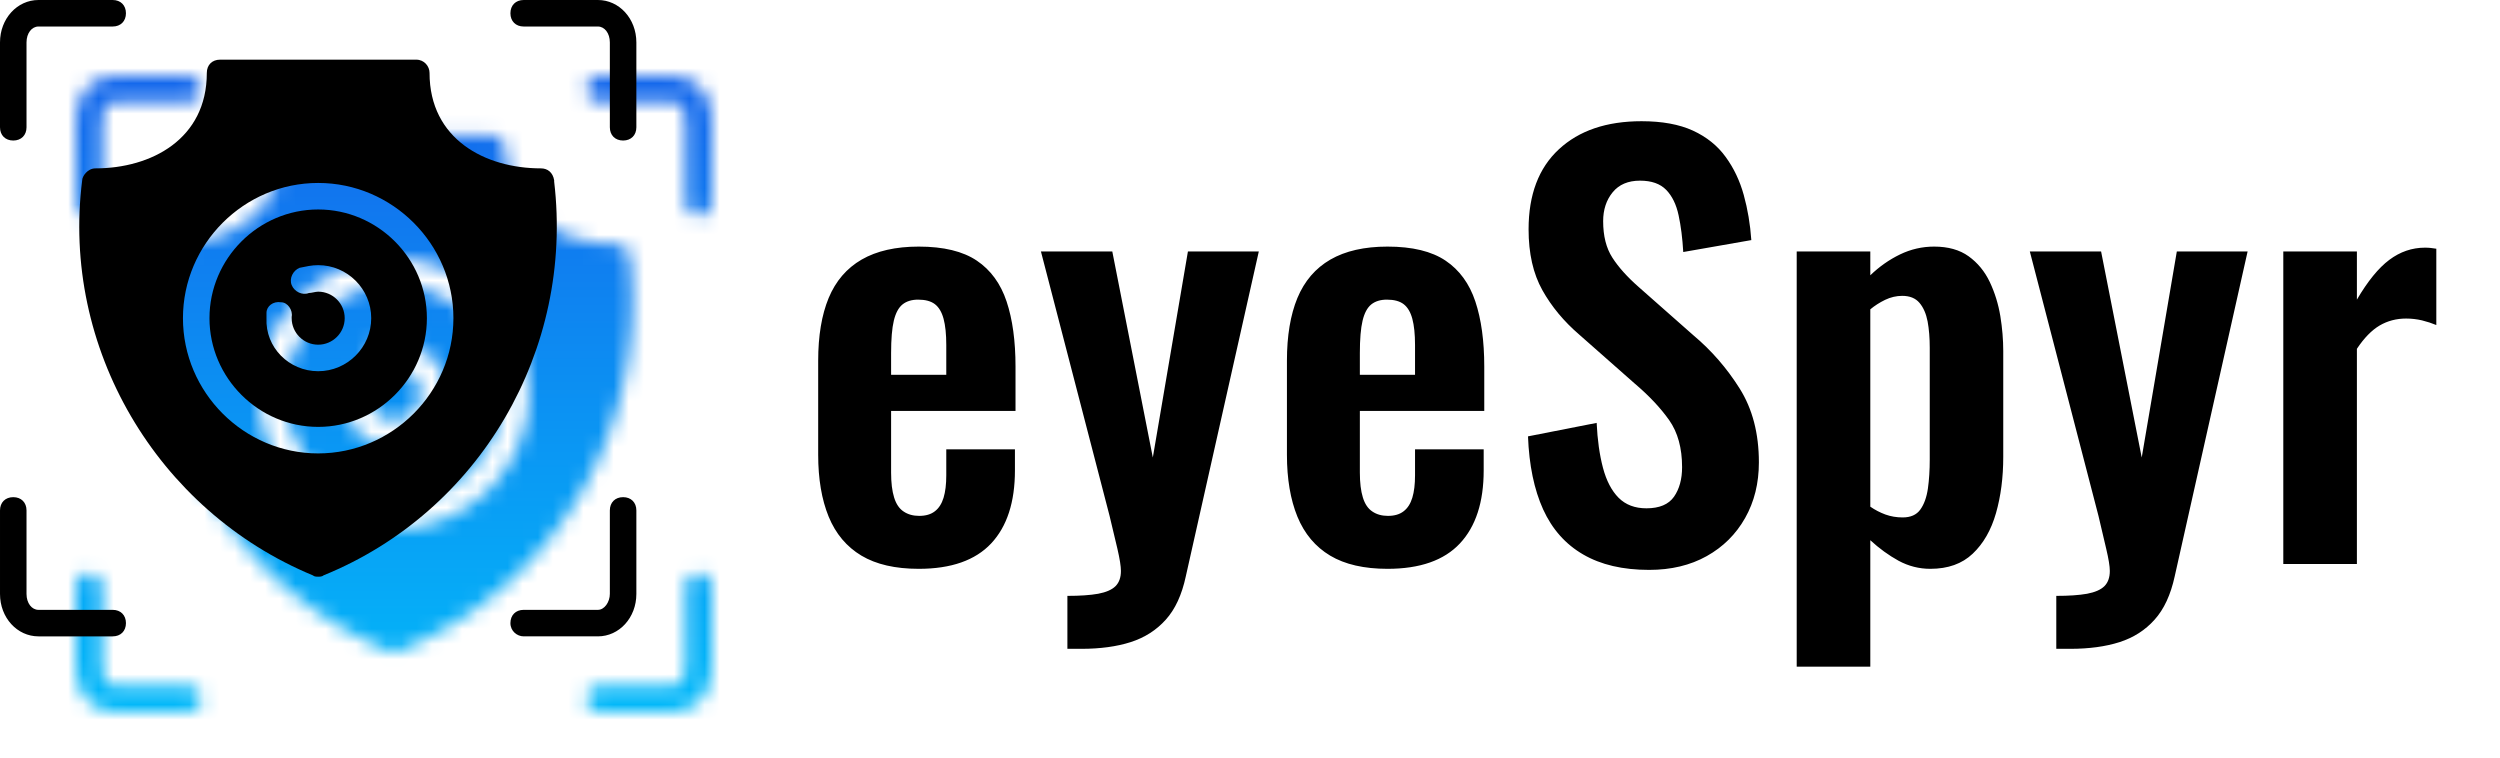 <svg data-v-70b83f88="" version="1.0" xmlns="http://www.w3.org/2000/svg" xmlns:xlink="http://www.w3.org/1999/xlink" width="100%" height="100%" viewBox="0 0 165 50" preserveAspectRatio="xMidYMid meet" color-interpolation-filters="sRGB" style="margin: auto;">  <g data-v-70b83f88="" fill="#000000" class="icon-text-wrapper icon-svg-group iconsvg" transform="translate(5,5)"><g class="iconsvg-imagesvg" transform="translate(0,0)" mask="url(#59300b12-7567-4d94-9504-9ca665ada0f5)"><g><rect fill="#000000" fill-opacity="0" stroke-width="2" x="0" y="0" width="42" height="42" class="image-rect"></rect> <svg filter="url(#colors8463453634)" x="0" y="0" width="42" height="42" filtersec="colorsf8742808852" class="image-svg-svg primary" style="overflow: visible;"><svg xmlns="http://www.w3.org/2000/svg" xmlns:xlink="http://www.w3.org/1999/xlink" version="1.1" x="0px" y="0px" viewBox="1 1 48 48" xml:space="preserve"><g d-rs="4" transform="matrix(-1,0,0,1,50,0)"><g><path d="M25,16.8c-4.5,0-8.2,3.7-8.2,8.2s3.7,8.2,8.2,8.2s8.2-3.7,8.2-8.2S29.5,16.8,25,16.8z M25,29c-2.2,0-4-1.8-4-4s1.8-4,4-4   c0.5,0,0.9,0.1,1.4,0.2c0.5,0.2,0.8,0.8,0.6,1.3c-0.2,0.5-0.8,0.8-1.3,0.6c-0.2,0-0.5-0.1-0.7-0.1c-1.1,0-2,0.9-2,2s0.9,2,2,2   s2-0.9,2-2v-0.1c-0.1-0.5,0.3-1.1,0.8-1.1c0.6-0.1,1.1,0.3,1.1,0.8c0,0.1,0,0.3,0,0.4C29,27.2,27.2,29,25,29z"></path><path d="M42.8,14.6c0-0.3-0.4-0.9-1-0.9c-4.2,0-8.4-2.2-8.4-7.2c0-0.6-0.4-1-1-1H17.6c-0.6,0-1,0.5-1,1c0,5-4.2,7.2-8.4,7.2   c-0.5,0-0.9,0.3-1,0.9v0.1l0,0c-1.5,12.7,5.6,24.9,17.4,29.7c0.1,0.1,0.3,0.1,0.4,0.1s0.3,0,0.4-0.1C37.2,39.5,44.4,27.2,42.8,14.6   z M25,35.2c-5.6,0-10.2-4.6-10.2-10.2S19.4,14.8,25,14.8S35.2,19.4,35.2,25S30.6,35.2,25,35.2z"></path><path d="M2,11.6c0.6,0,1-0.4,1-1V4.2C3,3.5,3.4,3,3.9,3h5.6c0.6,0,1-0.4,1-1s-0.4-1-1-1H3.9C2.3,1,1,2.4,1,4.2v6.4   C1,11.2,1.4,11.6,2,11.6z"></path><path d="M10.5,48c0-0.6-0.4-1-1-1H3.9C3.4,47,3,46.4,3,45.8v-6.3c0-0.6-0.4-1-1-1s-1,0.4-1,1v6.3C1,47.6,2.3,49,3.9,49h5.6   C10,49,10.5,48.6,10.5,48z"></path><path d="M48,38.5c-0.6,0-1,0.4-1,1v6.3c0,0.7-0.4,1.2-0.9,1.2h-5.6c-0.6,0-1,0.4-1,1s0.4,1,1,1h5.6c1.6,0,2.9-1.4,2.9-3.2v-6.3   C49,38.9,48.6,38.5,48,38.5z"></path><path d="M46.1,1h-5.6c-0.6,0-1,0.4-1,1s0.4,1,1,1h5.6C46.6,3,47,3.5,47,4.2v6.4c0,0.6,0.4,1,1,1s1-0.4,1-1V4.2   C49,2.4,47.7,1,46.1,1z"></path></g></g></svg></svg> <defs><filter id="colors8463453634"><feColorMatrix type="matrix" values="0 0 0 0 0.238  0 0 0 0 0.52  0 0 0 0 0.773  0 0 0 1 0" class="icon-fecolormatrix"></feColorMatrix></filter> <filter id="colorsf8742808852"><feColorMatrix type="matrix" values="0 0 0 0 0.996  0 0 0 0 0.996  0 0 0 0 0.996  0 0 0 1 0" class="icon-fecolormatrix"></feColorMatrix></filter> <filter id="colorsb6142129424"><feColorMatrix type="matrix" values="0 0 0 0 0  0 0 0 0 0  0 0 0 0 0  0 0 0 1 0" class="icon-fecolormatrix"></feColorMatrix></filter></defs></g><rect v-gra="id" width="54" height="54" transform="translate(-6, -6)" style="pointer-events:none;" fill="url(#If1RHj_mlRJXU52GBwH5w)"></rect></g> <g transform="translate(49,3)"><g data-gra="path-name" fill-rule="" class="tp-name iconsvg-namesvg"><g transform="scale(0.64)"><g><path d="M12.66 0.5L12.66 0.5Q9.03 0.5 6.75-0.86 4.46-2.23 3.37-4.88 2.29-7.53 2.29-11.26L2.29-11.26 2.29-20.96Q2.29-24.81 3.37-27.43 4.46-30.05 6.77-31.39 9.09-32.73 12.66-32.73L12.66-32.73Q16.5-32.73 18.65-31.28 20.8-29.83 21.72-27.07 22.64-24.31 22.64-20.35L22.64-20.35 22.64-15.78 9.81-15.78 9.81-9.42Q9.81-7.86 10.12-6.86 10.43-5.85 11.1-5.41 11.76-4.96 12.71-4.96L12.71-4.96Q13.72-4.96 14.33-5.44 14.94-5.91 15.22-6.83 15.5-7.75 15.5-9.14L15.5-9.14 15.5-11.82 22.58-11.82 22.58-9.65Q22.58-4.74 20.13-2.12 17.67 0.5 12.66 0.5ZM9.81-21.74L9.81-19.51 15.5-19.51 15.5-22.58Q15.5-24.25 15.22-25.29 14.94-26.32 14.33-26.79 13.72-27.26 12.6-27.26L12.6-27.26Q11.6-27.26 10.98-26.76 10.37-26.26 10.09-25.09 9.81-23.92 9.81-21.74L9.81-21.74ZM29.44 8.75L27.99 8.75 27.99 3.29Q29.94 3.29 31.17 3.07 32.39 2.84 32.95 2.29 33.51 1.73 33.51 0.72L33.51 0.72Q33.51 0 33.15-1.56 32.78-3.12 32.34-4.96L32.34-4.96 25.26-32.23 32.62-32.23 36.8-10.98 40.42-32.23 47.73-32.23 40.2 1.28Q39.59 4.13 38.14 5.74 36.69 7.36 34.51 8.06 32.34 8.75 29.44 8.75L29.44 8.75ZM61 0.5L61 0.5Q57.37 0.5 55.09-0.86 52.8-2.23 51.71-4.88 50.63-7.53 50.63-11.26L50.63-11.26 50.63-20.96Q50.63-24.81 51.71-27.43 52.8-30.05 55.11-31.39 57.43-32.73 61-32.73L61-32.73Q64.84-32.73 66.99-31.28 69.14-29.83 70.06-27.07 70.98-24.31 70.98-20.35L70.98-20.35 70.98-15.78 58.15-15.78 58.15-9.42Q58.15-7.86 58.46-6.86 58.77-5.85 59.44-5.41 60.1-4.96 61.05-4.96L61.05-4.96Q62.06-4.96 62.67-5.44 63.28-5.91 63.56-6.83 63.84-7.75 63.84-9.14L63.84-9.14 63.84-11.82 70.92-11.82 70.92-9.65Q70.92-4.74 68.47-2.12 66.02 0.5 61 0.5ZM58.15-21.74L58.15-19.51 63.84-19.51 63.84-22.58Q63.84-24.25 63.56-25.29 63.28-26.32 62.67-26.79 62.06-27.26 60.94-27.26L60.94-27.26Q59.94-27.26 59.32-26.76 58.71-26.26 58.43-25.09 58.15-23.92 58.15-21.74L58.15-21.74ZM87.98 0.61L87.98 0.61Q83.91 0.61 81.18-0.98 78.45-2.56 77.05-5.63 75.66-8.7 75.49-13.16L75.49-13.16 82.57-14.55Q82.69-11.93 83.22-9.92 83.75-7.92 84.83-6.83 85.92-5.74 87.7-5.74L87.7-5.74Q89.71-5.74 90.55-6.94 91.38-8.14 91.38-9.98L91.38-9.98Q91.38-12.94 90.05-14.83 88.71-16.73 86.48-18.62L86.48-18.62 80.79-23.64Q78.39-25.7 76.97-28.24 75.55-30.78 75.55-34.51L75.55-34.51Q75.55-39.87 78.67-42.76 81.79-45.66 87.2-45.66L87.2-45.66Q90.38-45.66 92.5-44.69 94.62-43.71 95.87-41.98 97.13-40.26 97.74-38.05 98.35-35.85 98.52-33.4L98.52-33.4 91.5-32.17Q91.38-34.29 91.02-35.96 90.66-37.64 89.74-38.58 88.82-39.53 87.04-39.53L87.04-39.53Q85.2-39.53 84.22-38.33 83.24-37.13 83.24-35.35L83.24-35.35Q83.24-33.06 84.19-31.59 85.14-30.11 86.92-28.55L86.92-28.55 92.55-23.58Q95.34-21.24 97.32-18.09 99.3-14.94 99.3-10.48L99.3-10.48Q99.3-7.25 97.88-4.74 96.46-2.23 93.92-0.81 91.38 0.61 87.98 0.61ZM110.79 10.59L103.2 10.59 103.2-32.23 110.79-32.23 110.79-29.77Q112.18-31.11 113.85-31.92 115.53-32.73 117.37-32.73L117.37-32.73Q119.54-32.73 120.93-31.73 122.33-30.72 123.11-29.08 123.89-27.43 124.2-25.56 124.5-23.7 124.5-21.97L124.5-21.97 124.5-11.04Q124.5-7.86 123.75-5.24 123-2.62 121.35-1.06 119.71 0.5 116.98 0.5L116.98 0.5Q115.25 0.5 113.71-0.33 112.18-1.17 110.79-2.45L110.79-2.45 110.79 10.59ZM114.13-4.8L114.13-4.8Q115.36-4.8 115.94-5.6 116.53-6.41 116.73-7.78 116.92-9.14 116.92-10.76L116.92-10.76 116.92-22.3Q116.92-23.81 116.7-25.01 116.47-26.21 115.86-26.93 115.25-27.65 114.08-27.65L114.08-27.65Q113.18-27.65 112.32-27.24 111.46-26.82 110.79-26.26L110.79-26.26 110.79-5.91Q111.51-5.41 112.35-5.1 113.18-4.8 114.13-4.8ZM131.42 8.75L129.97 8.75 129.97 3.29Q131.92 3.29 133.15 3.07 134.37 2.84 134.93 2.29 135.49 1.73 135.49 0.72L135.49 0.72Q135.49 0 135.12-1.56 134.76-3.12 134.32-4.96L134.32-4.96 127.24-32.23 134.59-32.23 138.78-10.98 142.4-32.23 149.7-32.23 142.18 1.28Q141.56 4.13 140.11 5.74 138.67 7.36 136.49 8.06 134.32 8.75 131.42 8.75L131.42 8.75ZM160.97 0L153.38 0 153.38-32.23 160.97-32.23 160.97-27.26Q162.64-30.11 164.31-31.36 165.99-32.62 167.99-32.62L167.99-32.62Q168.33-32.62 168.58-32.59 168.83-32.56 169.16-32.51L169.16-32.51 169.16-24.64Q168.49-24.92 167.69-25.12 166.88-25.31 166.04-25.31L166.04-25.31Q164.54-25.31 163.31-24.59 162.08-23.86 160.97-22.19L160.97-22.19 160.97 0Z" transform="translate(-2.29, 45.66)"></path></g> <!----> <!----> <!----> <!----> <!----> <!----> <!----></g></g> <!----></g></g><defs v-gra="od"></defs><defs v-gra="id"><filter id="c370d063-6ca0-432a-8714-769b60b7f46d" filterUnits="userSpaceOnUse"><feColorMatrix type="matrix" values="0 0 0 0 0.996  0 0 0 0 0.996  0 0 0 0 0.996  0 0 0 1 0"></feColorMatrix></filter><linearGradient x1="0" y1="1" x2="0" y2="0" id="If1RHj_mlRJXU52GBwH5w"><stop offset="0%" stop-color="#00c5fb"></stop><stop offset="100%" stop-color="#175bea"></stop></linearGradient><filter id="42443b3f1de60f6b6fd3b6a9844b4764" filterUnits="userSpaceOnUse"><feColorMatrix type="matrix" values="0 0 0 0 0.996  0 0 0 0 0.996  0 0 0 0 0.996  0 0 0 1 0"></feColorMatrix></filter></defs><mask v-gra="im" id="59300b12-7567-4d94-9504-9ca665ada0f5"><g class="iconsvg-imagesvg" filter="url(#c370d063-6ca0-432a-8714-769b60b7f46d)"><g><rect fill="#000000" fill-opacity="0" stroke-width="2" x="0" y="0" width="42" height="42" class="image-rect"></rect> <svg x="0" y="0" width="42" height="42" filtersec="colorsf8742808852" class="image-svg-svg primary" style="overflow: visible;"><svg xmlns="http://www.w3.org/2000/svg" xmlns:xlink="http://www.w3.org/1999/xlink" version="1.1" x="0px" y="0px" viewBox="1 1 48 48" xml:space="preserve"><g d-rs="4" transform="matrix(-1,0,0,1,50,0)"><g><path d="M25,16.8c-4.5,0-8.2,3.7-8.2,8.2s3.7,8.2,8.2,8.2s8.2-3.7,8.2-8.2S29.5,16.8,25,16.8z M25,29c-2.2,0-4-1.8-4-4s1.8-4,4-4   c0.5,0,0.9,0.1,1.4,0.2c0.5,0.2,0.8,0.8,0.6,1.3c-0.2,0.5-0.8,0.8-1.3,0.6c-0.2,0-0.5-0.1-0.7-0.1c-1.1,0-2,0.9-2,2s0.9,2,2,2   s2-0.9,2-2v-0.1c-0.1-0.5,0.3-1.1,0.8-1.1c0.6-0.1,1.1,0.3,1.1,0.8c0,0.1,0,0.3,0,0.4C29,27.2,27.2,29,25,29z"></path><path d="M42.8,14.6c0-0.3-0.4-0.9-1-0.9c-4.2,0-8.4-2.2-8.4-7.2c0-0.6-0.4-1-1-1H17.6c-0.6,0-1,0.5-1,1c0,5-4.2,7.2-8.4,7.2   c-0.5,0-0.9,0.3-1,0.9v0.1l0,0c-1.5,12.7,5.6,24.9,17.4,29.7c0.1,0.1,0.3,0.1,0.4,0.1s0.3,0,0.4-0.1C37.2,39.5,44.4,27.2,42.8,14.6   z M25,35.2c-5.6,0-10.2-4.6-10.2-10.2S19.4,14.8,25,14.8S35.2,19.4,35.2,25S30.6,35.2,25,35.2z"></path><path d="M2,11.6c0.6,0,1-0.4,1-1V4.2C3,3.5,3.4,3,3.9,3h5.6c0.6,0,1-0.4,1-1s-0.4-1-1-1H3.9C2.3,1,1,2.4,1,4.2v6.4   C1,11.2,1.4,11.6,2,11.6z"></path><path d="M10.5,48c0-0.6-0.4-1-1-1H3.9C3.4,47,3,46.4,3,45.8v-6.3c0-0.6-0.4-1-1-1s-1,0.4-1,1v6.3C1,47.6,2.3,49,3.9,49h5.6   C10,49,10.5,48.6,10.5,48z"></path><path d="M48,38.5c-0.6,0-1,0.4-1,1v6.3c0,0.7-0.4,1.2-0.9,1.2h-5.6c-0.6,0-1,0.4-1,1s0.4,1,1,1h5.6c1.6,0,2.9-1.4,2.9-3.2v-6.3   C49,38.9,48.6,38.5,48,38.5z"></path><path d="M46.1,1h-5.6c-0.6,0-1,0.4-1,1s0.4,1,1,1h5.6C46.6,3,47,3.5,47,4.2v6.4c0,0.6,0.4,1,1,1s1-0.4,1-1V4.2   C49,2.4,47.7,1,46.1,1z"></path></g></g></svg></svg> <defs><filter id="colors8463453634"><feColorMatrix type="matrix" values="0 0 0 0 0.238  0 0 0 0 0.52  0 0 0 0 0.773  0 0 0 1 0" class="icon-fecolormatrix"></feColorMatrix></filter> <filter id="colorsf8742808852"><feColorMatrix type="matrix" values="0 0 0 0 0.996  0 0 0 0 0.996  0 0 0 0 0.996  0 0 0 1 0" class="icon-fecolormatrix"></feColorMatrix></filter> <filter id="colorsb6142129424"><feColorMatrix type="matrix" values="0 0 0 0 0  0 0 0 0 0  0 0 0 0 0  0 0 0 1 0" class="icon-fecolormatrix"></feColorMatrix></filter></defs></g></g></mask></svg>